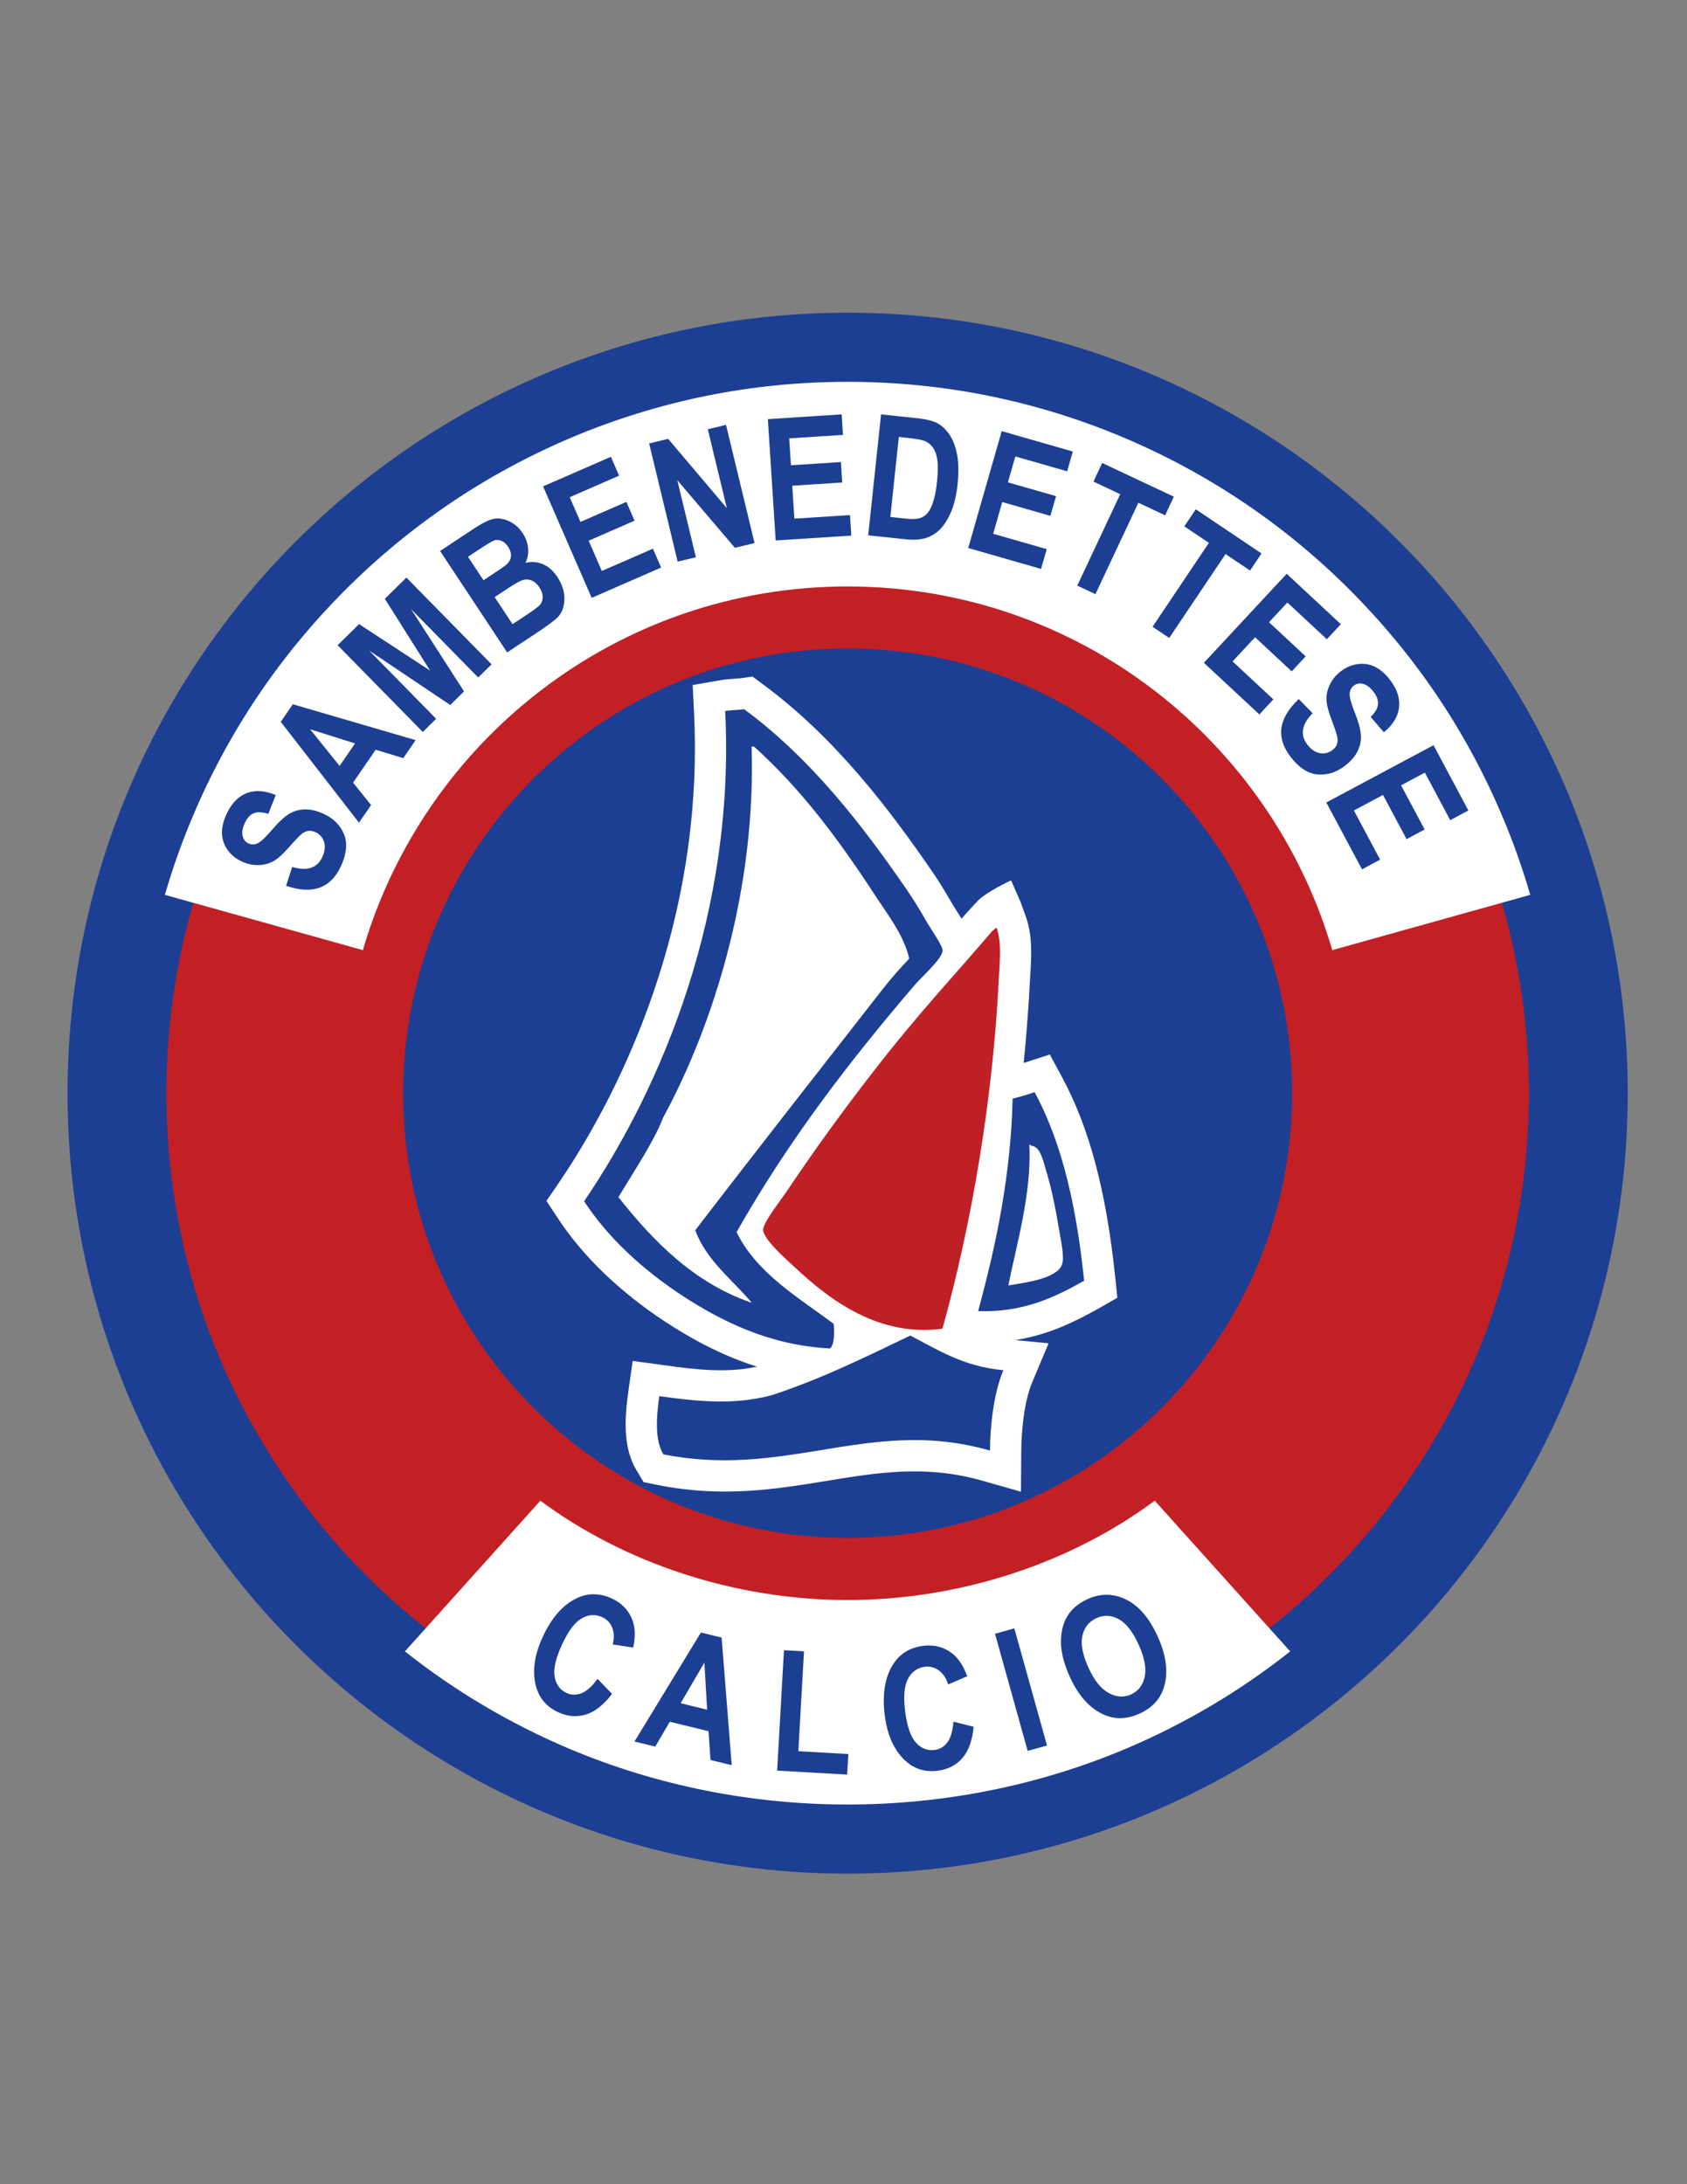 <?xml version="1.0" encoding="iso-8859-1"?>
<!-- Generator: Adobe Illustrator 24.0.1, SVG Export Plug-In . SVG Version: 6.00 Build 0)  -->
<svg version="1.1" id="Layer_1" xmlns="http://www.w3.org/2000/svg" xmlns:xlink="http://www.w3.org/1999/xlink" x="0px" y="0px"
	 viewBox="0 0 612 792" style="enable-background:new 0 0 612 792;" xml:space="preserve">
<rect x="0" y="0" width="612" height="792" fill="#808080" stroke="none"/>
<path style="fill:#1C3F94;" d="M507.594,196.293c-51.173-51.176-122.014-82.903-200.123-82.903
	c-78.055,0-148.95,31.727-200.125,82.903C56.173,247.466,24.5,318.304,24.5,396.417c0,78.056,31.673,148.951,82.846,200.07
	c51.176,51.174,122.07,82.903,200.125,82.903c78.109,0,148.95-31.729,200.123-82.903c51.176-51.119,82.906-122.014,82.906-200.07
	C590.5,318.304,558.771,247.466,507.594,196.293z"/>
<path style="fill:#C22025;" d="M482.203,571.146c-44.73,44.73-106.423,72.383-174.73,72.383
	c-68.306,0-129.946-27.653-174.729-72.383c-44.786-44.784-72.383-106.48-72.383-174.73c0-68.307,27.597-130,72.383-174.787
	c44.784-44.727,106.423-72.38,174.729-72.38c68.307,0,130,27.653,174.73,72.38c44.783,44.787,72.383,106.48,72.436,174.787
	C554.586,464.667,526.986,526.363,482.203,571.146z"/>
<path style="fill:#1C3F94;" d="M421.496,510.421c-29.186,29.187-69.442,47.231-114.014,47.231
	c-44.571,0-84.792-18.044-114.014-47.231c-29.224-29.222-47.231-69.48-47.231-114.014c0-44.571,18.007-84.827,47.231-114.051
	c29.222-29.185,69.443-47.23,114.014-47.23c44.572,0,84.828,18.044,114.014,47.23c29.222,29.224,47.231,69.479,47.266,114.051
	C468.727,440.941,450.718,481.199,421.496,510.421z"/>
<path style="fill:#FFFFFF;" d="M544.998,295.997c-12.947-30.74-31.565-58.283-55.252-82.024
	c-23.685-23.688-51.283-42.25-81.964-55.25c-31.832-13.436-65.508-20.268-100.311-20.271c-34.803,0.004-68.479,6.835-100.311,20.271
	c-30.681,13-58.279,31.562-81.964,55.25c-23.688,23.741-42.306,51.284-55.252,82.024c-3.966,9.306-7.325,18.837-10.134,28.478
	l71.83,20.05c22.253-76.173,92.446-131.86,175.832-131.873c83.386,0.013,153.578,55.7,175.831,131.873l71.83-20.05
	C552.324,314.834,548.964,305.304,544.998,295.997z"/>
<path style="fill:#FFFFFF;" d="M307.471,580.181c-40.865-0.006-80.982-13.391-111.437-36.024L146.899,598.8
	c18.123,14.378,38.063,26.164,59.49,35.256c31.832,13.436,66.278,20.268,101.082,20.271c34.804-0.004,69.25-6.835,101.082-20.271
	c21.428-9.091,41.368-20.878,59.49-35.256l-49.135-54.643C388.453,566.79,348.336,580.174,307.471,580.181z"/>
<path style="fill:#FFFFFF;" d="M350.217,331.525l-1.378,1.599c-0.439-0.661-0.881-1.378-1.321-2.095
	c-0.717-1.1-1.432-2.259-1.874-2.974c-2.588-4.516-4.901-8.263-7.104-11.512c-15.756-22.917-35.42-49.027-61.863-68.472
	l-3.691-2.755l-4.626,0.661c-0.55,0.057-1.432,0.11-2.313,0.164c-1.488,0.11-3.141,0.221-4.958,0.553l-9.805,1.706l0.496,9.97
	c1.599,31.951-2.753,64.288-12.944,96.071c-8.484,26.497-21.042,52.33-36.302,74.75l-4.297,6.279l4.186,6.335
	c9.035,13.772,22.531,26.715,38.89,37.459c8.207,5.344,19.39,11.897,33.326,16.306c-1.982,0.386-4.077,0.714-5.341,0.882
	c-7.713,0.825-14.874,0.496-28.535-1.435l-11.237-1.542l-1.599,11.183c-1.377,9.97-1.927,20.272,2.974,28.478l2.591,4.297
	l4.901,0.993c23.577,4.736,42.802,1.596,61.42-1.432c18.455-3.03,35.917-5.896,56.242-0.167l14.321,4.077l0.111-14.872
	c0.057-7.549,1.103-18.015,3.966-24.79l5.95-14.157l-12.119-1.157c12.504-1.981,22.199-6.939,30.626-11.676l6.446-3.694
	l-0.771-7.325c-3.252-31.234-9.366-54.258-19.282-72.602l-4.462-8.264l-8.978,2.92l-0.496,0.111
	c1.046-10.302,1.817-20.603,2.314-30.684l0.164-2.535c0.332-6.004,0.717-12.833-1.649-19.665l-1.984-5.508l-3.416-7.767
	c-4.573,2.092-9.859,5.176-11.955,7.271C353.358,328.056,350.217,331.525,350.217,331.525l1.156-1.321L350.217,331.525"/>
<path style="fill:#1C3F94;" d="M375.335,396.031c10.412,19.225,15.314,42.855,17.958,68.36
	c-10.798,6.115-22.199,11.569-38.451,11.016c6.722-24.677,11.901-49.907,12.507-77.007
	C370.049,397.684,372.748,396.913,375.335,396.031 M373.408,414.981c0.936,17.68-4.737,36.578-7.603,51.12
	c6.061-0.992,17.573-2.427,19.446-7.549c0.992-2.642-0.332-8.371-0.992-12.394c-1.321-7.988-2.809-15.424-4.958-22.363
	c-1.046-3.527-1.982-7.989-5.066-8.32L373.408,414.981"/>
<path style="fill:#1C3F94;" d="M330.22,484.278c10.027,5.179,19.115,11.183,33.768,12.56c-3.523,8.371-4.79,20.272-4.847,29.139
	c-22.97-6.554-42.085-3.305-61.585-0.111c-17.627,2.866-35.585,5.729-56.902,1.489c-3.03-5.012-2.645-12.726-1.488-21.1
	c13.386,1.874,22.035,2.48,31.344,1.435c0,0,6.939-0.771,11.569-2.48C299.098,499.427,314.632,491.77,330.22,484.278"/>
<path style="fill:#BF2026;" d="M361.511,336.319c1.927,5.451,1.156,11.897,0.881,17.848c-2.095,43.57-9.751,89.128-20.493,127.633
	c-22.97,3.084-40.874-10.302-53.707-22.42c-2.37-2.149-11.294-9.97-11.348-13.442c-0.057-2.643,6.5-10.796,9.253-14.983
	c9.751-14.542,20.271-28.92,30.352-41.92c16.141-20.932,29.912-35.474,43.573-51.505L361.511,336.319"/>
<path style="fill:#1C3F94;" d="M267.204,446.765c7.217,14.764,21.978,23.413,35.256,33.273c0.164,2.367,0.439,7.492-1.378,8.924
	c-22.035-1.157-39.386-9.916-53.6-19.172c-14.1-9.252-26.825-20.821-35.584-34.207c28.756-42.195,54.81-105.652,51.176-177.76
	c2.203-0.386,4.68-0.329,6.886-0.66c23.851,17.573,42.47,41.368,59.215,65.772c1.984,2.919,4.187,6.389,6.665,10.741
	c1.874,3.305,6.225,9.309,6.114,11.073c-0.164,2.863-7.489,9.42-9.913,12.173C308.132,384.848,286.265,413.218,267.204,446.765
	 M329.506,346.235c-2.206-7.768-7.217-14.268-11.515-20.768c-13-19.997-26.771-38.836-44.398-54.7l-0.936-0.11
	c1.653,51.173-13.497,100.419-32.115,134.629c-3.141,8.371-10.851,19.883-16.195,28.807c12.34,15.592,27.321,31.18,48.364,38.287
	c-7.104-8.485-16.413-15.26-20.49-26.276c22.089-28.81,45.776-58.943,67.808-87.2c3.087-3.966,6.5-7.821,9.806-11.294
	L329.506,346.235"/>
<path style="fill:#1C3F94;" d="M103.791,321.194l2.198-6.833c5.458,1.613,9.112,0.396,10.963-3.652
	c0.917-2.006,1.114-3.823,0.592-5.452c-0.522-1.628-1.559-2.796-3.109-3.504c-0.911-0.417-1.777-0.57-2.599-0.461
	c-0.821,0.11-1.624,0.481-2.41,1.114c-0.786,0.633-2.381,2.307-4.789,5.021c-2.147,2.436-4.022,4.081-5.625,4.935
	c-1.603,0.855-3.396,1.297-5.381,1.327c-1.985,0.03-3.916-0.385-5.793-1.243c-2.187-0.999-3.928-2.396-5.222-4.189
	c-1.295-1.793-1.989-3.77-2.081-5.929c-0.092-2.159,0.449-4.524,1.624-7.096c1.768-3.866,4.196-6.404,7.286-7.616
	c3.089-1.211,6.614-0.989,10.575,0.668l-2.684,6.809c-2.285-0.691-4.077-0.75-5.376-0.176c-1.299,0.575-2.357,1.756-3.173,3.543
	c-0.817,1.787-1.074,3.335-0.771,4.642c0.303,1.307,1.01,2.214,2.119,2.722c1.091,0.499,2.209,0.48,3.356-0.057
	c1.147-0.536,2.888-2.177,5.224-4.923c2.492-2.894,4.612-4.84,6.357-5.838c1.746-0.997,3.641-1.502,5.686-1.516
	c2.045-0.013,4.27,0.531,6.677,1.631c3.482,1.592,5.918,4.001,7.309,7.228c1.391,3.227,1.043,7.119-1.041,11.678
	C120.018,322.086,113.381,324.476,103.791,321.194z"/>
<path style="fill:#1C3F94;" d="M150.78,268.378l-4.479,6.524l-10.025-3.042l-8.192,11.932l6.54,8.117l-4.393,6.397l-28.381-36.565
	l4.376-6.374L150.78,268.378z M128.797,269.576l-16.314-5.146l10.716,13.299L128.797,269.576z"/>
<path style="fill:#1C3F94;" d="M153.376,265.411l-30.899-31.457l7.788-7.649l25.788,16.872l-16.445-26.05l7.825-7.686l30.898,31.457
	l-4.85,4.763l-24.344-24.784l19.202,29.834l-5.01,4.922l-29.448-19.77l24.344,24.784L153.376,265.411z"/>
<path style="fill:#1C3F94;" d="M159.657,199.79l12.079-7.989c3.298-2.182,5.816-3.415,7.554-3.698
	c1.738-0.284,3.57,0.031,5.497,0.943c1.928,0.913,3.528,2.331,4.8,4.254c1.172,1.773,1.837,3.635,1.993,5.587
	c0.156,1.952-0.168,3.688-0.975,5.207c2.208-0.546,4.326-0.385,6.354,0.485c2.028,0.87,3.772,2.409,5.232,4.617
	c1.77,2.676,2.622,5.364,2.557,8.064c-0.066,2.7-0.833,4.848-2.301,6.444c-1.021,1.108-3.757,3.134-8.206,6.076l-10.26,6.787
	L159.657,199.79z M169.776,201.896l5.624,8.504l4.014-2.655c2.409-1.593,3.87-2.619,4.382-3.079
	c0.927-0.853,1.447-1.828,1.563-2.927c0.115-1.097-0.231-2.257-1.039-3.478c-0.719-1.087-1.541-1.811-2.465-2.174
	c-0.925-0.362-1.781-0.402-2.569-0.122c-0.788,0.281-2.787,1.483-5.998,3.607L169.776,201.896z M179.449,216.521l6.488,9.809
	l5.655-3.741c2.48-1.64,3.986-2.821,4.519-3.546c0.533-0.725,0.787-1.624,0.763-2.699c-0.024-1.075-0.422-2.196-1.195-3.364
	c-0.794-1.201-1.704-2.021-2.728-2.458c-1.024-0.437-2.056-0.522-3.095-0.255c-1.039,0.268-2.866,1.267-5.48,2.996L179.449,216.521z
	"/>
<path style="fill:#1C3F94;" d="M214.646,216.78l-17.626-40.417l24.592-10.725l2.981,6.837l-17.92,7.815l3.908,8.96l16.652-7.262
	l2.97,6.81l-16.652,7.262l4.785,10.973l18.527-8.079l2.981,6.837L214.646,216.78z"/>
<path style="fill:#1C3F94;" d="M245.844,203.654l-10.354-42.86l6.899-1.667l21.299,25.148l-6.914-28.623l6.607-1.596l10.353,42.86
	l-7.134,1.723l-20.902-24.532l6.752,27.95L245.844,203.654z"/>
<path style="fill:#1C3F94;" d="M281.399,195.979l-2.84-44.001l26.773-1.728l0.48,7.444l-19.509,1.259l0.63,9.754l18.128-1.17
	l0.479,7.414l-18.128,1.17l0.771,11.946l20.17-1.302l0.481,7.443L281.399,195.979z"/>
<path style="fill:#1C3F94;" d="M319.623,150.258l13.236,1.407c3.346,0.356,5.831,0.998,7.455,1.927
	c1.623,0.929,3.058,2.357,4.303,4.284c1.246,1.928,2.126,4.35,2.642,7.268c0.516,2.918,0.55,6.482,0.103,10.688
	c-0.403,3.789-1.182,7.038-2.336,9.748c-1.154,2.711-2.476,4.814-3.964,6.309c-1.488,1.495-3.208,2.558-5.158,3.187
	c-1.951,0.629-4.39,0.789-7.318,0.477l-13.625-1.449L319.623,150.258z M326.072,158.445l-3.085,29.012l5.444,0.579
	c2.333,0.248,4.046,0.209,5.139-0.118c1.093-0.327,2.02-0.898,2.783-1.713c0.763-0.815,1.464-2.156,2.107-4.022
	c0.642-1.865,1.129-4.361,1.462-7.489c0.345-3.246,0.392-5.83,0.143-7.75c-0.25-1.92-0.791-3.468-1.624-4.644
	c-0.833-1.176-1.909-2.006-3.229-2.489c-0.99-0.367-2.94-0.705-5.851-1.015L326.072,158.445z"/>
<path style="fill:#1C3F94;" d="M351.241,198.713l12.161-42.383l25.788,7.399l-2.057,7.17l-18.792-5.392l-2.696,9.396l17.462,5.01
	l-2.049,7.141l-17.462-5.01l-3.301,11.506l19.428,5.575l-2.058,7.169L351.241,198.713z"/>
<path style="fill:#1C3F94;" d="M390.804,212.35l15.587-33.152l-9.717-4.569l3.174-6.75l25.994,12.222l-3.174,6.75l-9.69-4.556
	l-15.587,33.152L390.804,212.35z"/>
<path style="fill:#1C3F94;" d="M418.125,227.261l20.428-30.41l-8.913-5.987l4.16-6.191l23.843,16.017l-4.16,6.192l-8.888-5.971
	l-20.428,30.41L418.125,227.261z"/>
<path style="fill:#1C3F94;" d="M436.741,240.329l30.044-32.274l19.637,18.281l-5.083,5.459l-14.31-13.321l-6.661,7.155
	l13.297,12.378l-5.062,5.438l-13.297-12.378l-8.157,8.762l14.794,13.772l-5.082,5.459L436.741,240.329z"/>
<path style="fill:#1C3F94;" d="M471.164,253.488l5.015,5.135c-3.976,4.072-4.606,7.873-1.891,11.4
	c1.345,1.748,2.86,2.771,4.544,3.069c1.684,0.298,3.201-0.072,4.551-1.111c0.794-0.611,1.334-1.306,1.621-2.083
	c0.287-0.778,0.333-1.662,0.141-2.652c-0.193-0.99-0.927-3.183-2.202-6.579c-1.151-3.037-1.729-5.463-1.736-7.279
	c-0.008-1.816,0.439-3.608,1.341-5.378c0.901-1.77,2.169-3.283,3.805-4.542c1.905-1.467,3.953-2.354,6.143-2.661
	c2.191-0.307,4.262,0.003,6.214,0.93c1.952,0.927,3.791,2.51,5.515,4.751c2.592,3.368,3.702,6.702,3.331,9.999
	c-0.373,3.297-2.216,6.31-5.53,9.039l-4.768-5.554c1.679-1.697,2.568-3.255,2.667-4.672c0.098-1.417-0.451-2.904-1.65-4.461
	c-1.198-1.558-2.446-2.507-3.744-2.849c-1.298-0.343-2.43-0.142-3.396,0.602c-0.95,0.732-1.457,1.729-1.518,2.994
	c-0.062,1.265,0.577,3.57,1.913,6.919c1.395,3.556,2.125,6.339,2.192,8.349c0.066,2.009-0.372,3.921-1.316,5.735
	c-0.944,1.814-2.464,3.528-4.562,5.143c-3.035,2.336-6.303,3.364-9.805,3.086c-3.503-0.277-6.783-2.403-9.84-6.375
	C462.794,267.418,463.782,260.434,471.164,253.488z"/>
<path style="fill:#1C3F94;" d="M481.152,290.983l38.896-20.768l12.636,23.667l-6.58,3.513l-9.208-17.246l-8.623,4.604l8.557,16.025
	l-6.553,3.5l-8.557-16.026l-10.56,5.638l9.52,17.83l-6.58,3.513L481.152,290.983z"/>
<path style="fill:#1C3F94;" d="M216.763,608.757l5.27,5.449c-3.069,4.016-6.247,6.519-9.531,7.509
	c-3.284,0.99-6.628,0.699-10.032-0.873c-4.278-1.976-6.985-5.224-8.122-9.747c-1.301-5.217-0.459-11.057,2.525-17.519
	c3.152-6.827,7.159-11.458,12.021-13.896c4.225-2.112,8.598-2.125,13.117-0.038c3.681,1.699,6.18,4.378,7.498,8.034
	c0.943,2.6,1.015,5.847,0.211,9.738l-7.436-1.115c0.581-2.36,0.514-4.406-0.202-6.139c-0.716-1.733-1.921-2.991-3.617-3.774
	c-2.426-1.12-4.893-0.978-7.4,0.426c-2.506,1.405-4.882,4.537-7.126,9.398c-2.329,5.042-3.239,8.973-2.729,11.792
	c0.508,2.819,1.956,4.779,4.341,5.881c1.748,0.807,3.572,0.827,5.472,0.059C212.922,613.173,214.836,611.446,216.763,608.757z"/>
<path style="fill:#1C3F94;" d="M265.448,640.063l-7.69-1.87l-0.717-10.452l-14.064-3.42l-5.265,8.997l-7.54-1.834l24.1-39.518
	l7.513,1.827L265.448,640.063z M256.521,619.938l-0.985-17.079l-8.625,14.742L256.521,619.938z"/>
<path style="fill:#1C3F94;" d="M281.929,642.034l2.473-43.663l7.267,0.412l-2.051,36.215l18.138,1.027l-0.422,7.448L281.929,642.034
	z"/>
<path style="fill:#1C3F94;" d="M345.862,624.288l7.351,1.85c-0.49,5.031-1.87,8.833-4.137,11.406
	c-2.269,2.574-5.264,4.091-8.985,4.55c-4.676,0.578-8.69-0.755-12.04-3.998c-3.857-3.747-6.222-9.152-7.095-16.217
	c-0.922-7.463,0.04-13.511,2.885-18.146c2.476-4.023,6.184-6.34,11.125-6.951c4.023-0.497,7.559,0.461,10.607,2.873
	c2.173,1.711,3.945,4.432,5.316,8.162l-6.906,2.975c-0.752-2.311-1.888-4.015-3.41-5.11c-1.522-1.095-3.209-1.528-5.063-1.299
	c-2.652,0.327-4.672,1.749-6.062,4.264c-1.389,2.517-1.756,6.43-1.1,11.744c0.681,5.512,1.981,9.332,3.9,11.458
	c1.919,2.127,4.183,3.031,6.79,2.708c1.911-0.236,3.471-1.181,4.681-2.836C344.929,630.066,345.644,627.588,345.862,624.288z"/>
<path style="fill:#1C3F94;" d="M372.811,634.876l-11.849-42.471l7.011-1.956l11.849,42.471L372.811,634.876z"/>
<path style="fill:#1C3F94;" d="M388.151,608.113c-2.179-4.78-3.267-9.039-3.262-12.776c0.004-3.737,0.802-6.882,2.393-9.436
	c1.59-2.554,4.009-4.571,7.257-6.051c4.708-2.146,9.362-2.097,13.966,0.146c4.603,2.243,8.418,6.685,11.445,13.327
	c3.06,6.715,3.882,12.676,2.465,17.882c-1.233,4.595-4.213,7.97-8.939,10.123c-4.762,2.17-9.273,2.232-13.534,0.186
	C395.084,619.167,391.153,614.7,388.151,608.113z M394.869,604.721c2.104,4.616,4.56,7.679,7.366,9.187
	c2.806,1.509,5.506,1.671,8.102,0.488c2.613-1.191,4.257-3.322,4.931-6.395c0.674-3.072-0.07-6.981-2.232-11.726
	c-2.121-4.653-4.524-7.71-7.211-9.174c-2.686-1.464-5.382-1.58-8.086-0.347c-2.704,1.233-4.395,3.358-5.071,6.377
	C391.989,596.15,392.723,600.013,394.869,604.721z"/>
</svg>
